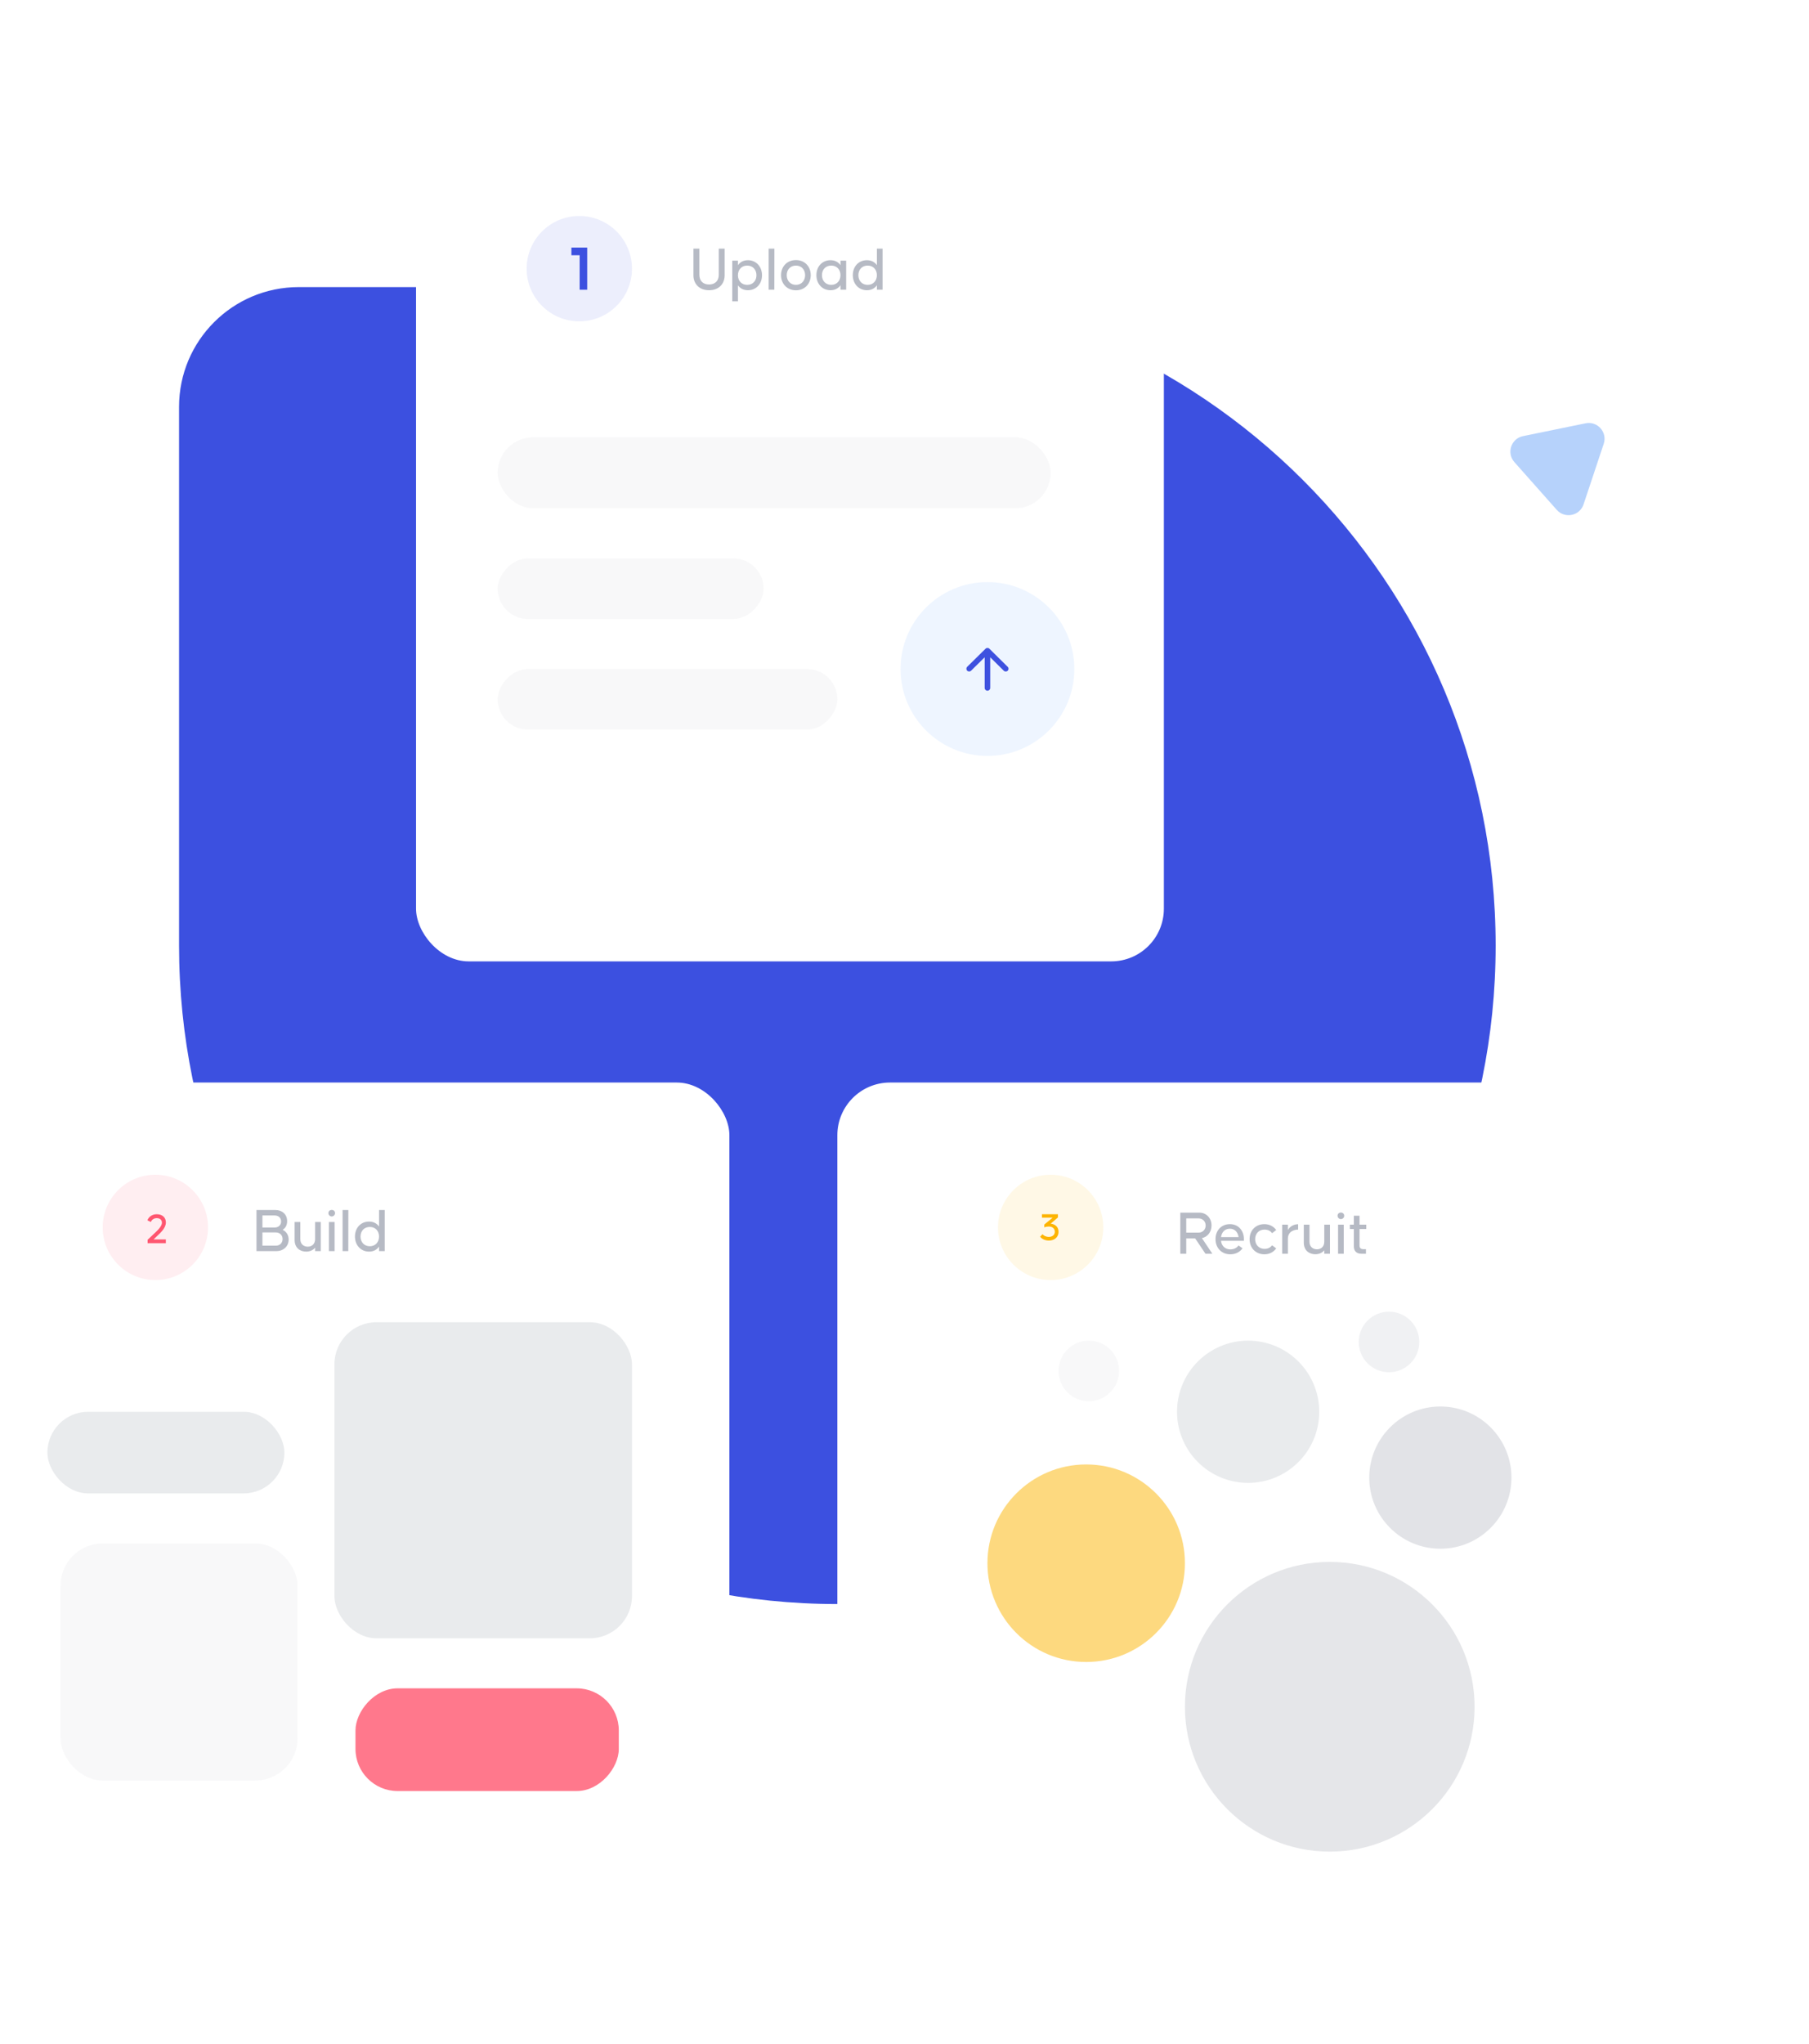 <svg width="687" height="776" viewBox="0 0 687 776" fill="none" xmlns="http://www.w3.org/2000/svg">
<path d="M318 609C179.929 609 68 497.071 68 359L68 154.455C68 129.351 88.351 109 113.455 109L318 109C456.071 109 568 220.929 568 359C568 497.071 456.071 609 318 609Z" fill="#3C50E0"/>
<g filter="url(#filter0_d)">
<rect x="158" y="40" width="284" height="321" rx="20" fill="white"/>
</g>
<path d="M272.965 94.4V104.312C272.965 106.76 271.429 108.008 269.269 108.008C267.133 108.008 265.597 106.76 265.597 104.312V94.4H263.341V104.552C263.341 107.696 265.501 110.192 269.269 110.192C273.061 110.192 275.197 107.696 275.197 104.552V94.4H272.965ZM284.035 98.792C282.331 98.792 281.059 99.512 280.243 100.688V98.96H278.083V114.416H280.243V108.32C281.059 109.472 282.331 110.192 284.035 110.192C287.155 110.192 289.387 107.816 289.387 104.504C289.387 101.216 287.155 98.792 284.035 98.792ZM283.747 108.152C281.635 108.152 280.243 106.616 280.243 104.504C280.243 102.368 281.635 100.832 283.747 100.832C285.883 100.832 287.275 102.368 287.275 104.504C287.275 106.616 285.883 108.152 283.747 108.152ZM294.071 110L294.095 94.4H291.911V110H294.071ZM302.277 110.216C305.589 110.216 307.893 107.768 307.893 104.48C307.893 101.144 305.589 98.744 302.277 98.744C298.941 98.744 296.613 101.144 296.613 104.48C296.613 107.768 298.941 110.216 302.277 110.216ZM302.277 108.152C300.165 108.152 298.773 106.568 298.773 104.48C298.773 102.368 300.165 100.832 302.277 100.832C304.365 100.832 305.757 102.368 305.757 104.48C305.757 106.568 304.365 108.152 302.277 108.152ZM319.187 98.96V100.664C318.371 99.512 317.099 98.792 315.395 98.792C312.275 98.792 310.043 101.144 310.043 104.48C310.043 107.768 312.275 110.192 315.395 110.192C317.099 110.192 318.371 109.472 319.187 108.296V110H321.347V98.96H319.187ZM315.683 108.152C313.547 108.152 312.155 106.592 312.155 104.48C312.155 102.344 313.547 100.832 315.683 100.832C317.795 100.832 319.187 102.344 319.187 104.48C319.187 106.592 317.795 108.152 315.683 108.152ZM333.015 94.4V100.664C332.199 99.512 330.927 98.792 329.223 98.792C326.103 98.792 323.871 101.144 323.871 104.48C323.871 107.768 326.103 110.192 329.223 110.192C330.927 110.192 332.199 109.472 333.015 108.296V110H335.175V94.4H333.015ZM329.511 108.152C327.375 108.152 325.983 106.592 325.983 104.48C325.983 102.344 327.375 100.832 329.511 100.832C331.623 100.832 333.015 102.344 333.015 104.48C333.015 106.592 331.623 108.152 329.511 108.152Z" fill="#B6BAC4"/>
<g filter="url(#filter1_d)">
<rect x="-7" y="407" width="284" height="321" rx="20" fill="white"/>
</g>
<circle opacity="0.1" cx="59" cy="466" r="20" fill="#FF5670"/>
<path d="M56.062 470.698V472H62.984V470.564H58.313L59.942 469.012C60.951 468.044 63 466.208 63 464.138C63 462.202 61.634 461 59.492 461C57.568 461 56.31 462.252 56 463.32L57.319 463.954C57.537 463.187 58.39 462.486 59.492 462.486C60.781 462.486 61.495 463.17 61.495 464.222C61.495 465.674 59.585 467.393 58.282 468.595L56.062 470.698Z" fill="#FF5670"/>
<g filter="url(#filter2_d)">
<rect x="318" y="407" width="325" height="269" rx="20" fill="white"/>
</g>
<path d="M460.411 476L456.451 470.072C458.419 469.664 460.099 467.912 460.099 465.272C460.099 462.248 457.891 460.4 455.539 460.4H448.243V476H450.499V470.168H453.883L457.795 476H460.411ZM450.499 462.584H455.203C456.715 462.584 457.867 463.736 457.867 465.272C457.867 466.832 456.715 467.984 455.203 467.984H450.499V462.584ZM467.089 464.768C463.777 464.768 461.617 467.192 461.617 470.48C461.617 473.768 463.873 476.216 467.233 476.216C469.249 476.216 470.905 475.328 471.865 473.936L470.353 472.856C469.825 473.624 468.817 474.344 467.233 474.344C465.313 474.344 463.921 473.072 463.705 471.104H472.393V470.48C472.393 467.192 470.305 464.768 467.089 464.768ZM467.089 466.496C468.937 466.496 470.113 467.84 470.377 469.688H463.705C463.969 467.768 465.193 466.496 467.089 466.496ZM483.099 468.2L484.659 467C483.699 465.632 482.115 464.768 480.171 464.768C476.859 464.768 474.555 467.144 474.555 470.48C474.555 473.792 476.859 476.216 480.171 476.216C482.115 476.216 483.699 475.352 484.659 473.96L483.099 472.808C482.547 473.552 481.635 474.152 480.219 474.152C478.107 474.152 476.667 472.592 476.667 470.48C476.667 468.344 478.107 466.832 480.219 466.832C481.635 466.832 482.571 467.456 483.099 468.2ZM489.098 467V464.96H486.938V476H489.098V470.336C489.098 467.504 491.498 466.856 492.986 466.832V464.792C491.45 464.816 489.962 465.488 489.098 467ZM502.917 464.96V471.44C502.917 473.48 501.501 474.32 500.133 474.32C498.741 474.32 497.301 473.48 497.301 471.44V464.96H495.141V471.752C495.141 474.944 497.373 476.192 499.509 476.192C500.781 476.192 502.077 475.76 502.917 474.68V476H505.077V464.96H502.917ZM509.234 462.848C509.858 462.848 510.482 462.344 510.482 461.576C510.482 460.784 509.858 460.352 509.234 460.352C508.61 460.352 507.962 460.784 507.962 461.576C507.962 462.344 508.61 462.848 509.234 462.848ZM510.314 476V464.96H508.154V476H510.314ZM518.872 466.616V464.96H516.304V461.576H514.144V464.96H512.632V466.616H514.144V473.168C514.144 474.968 515.152 476 517 476H518.752V474.272H517.84C517.072 474.272 516.304 474.056 516.304 472.856V466.616H518.872Z" fill="#B6BAC4"/>
<path d="M107.343 466.912C108.375 466.264 109.047 465.208 109.047 463.648C109.047 460.936 107.031 459.4 104.631 459.4H97.407V475H105.087C107.487 475 109.623 473.296 109.623 470.608C109.623 468.832 108.687 467.56 107.343 466.912ZM99.663 461.464H104.271C105.759 461.464 106.743 462.352 106.743 463.744C106.743 465.136 105.759 466.048 104.271 466.048H99.663V461.464ZM104.775 472.936H99.663V467.92H104.775C106.311 467.92 107.319 469.024 107.319 470.416C107.319 471.808 106.335 472.936 104.775 472.936ZM119.667 463.96V470.44C119.667 472.48 118.251 473.32 116.883 473.32C115.491 473.32 114.051 472.48 114.051 470.44V463.96H111.891V470.752C111.891 473.944 114.123 475.192 116.259 475.192C117.531 475.192 118.827 474.76 119.667 473.68V475H121.827V463.96H119.667ZM125.984 461.848C126.608 461.848 127.232 461.344 127.232 460.576C127.232 459.784 126.608 459.352 125.984 459.352C125.36 459.352 124.712 459.784 124.712 460.576C124.712 461.344 125.36 461.848 125.984 461.848ZM127.064 475V463.96H124.904V475H127.064ZM132.262 475L132.286 459.4H130.102V475H132.262ZM143.949 459.4V465.664C143.133 464.512 141.861 463.792 140.157 463.792C137.037 463.792 134.805 466.144 134.805 469.48C134.805 472.768 137.037 475.192 140.157 475.192C141.861 475.192 143.133 474.472 143.949 473.296V475H146.109V459.4H143.949ZM140.445 473.152C138.309 473.152 136.917 471.592 136.917 469.48C136.917 467.344 138.309 465.832 140.445 465.832C142.557 465.832 143.949 467.344 143.949 469.48C143.949 471.592 142.557 473.152 140.445 473.152Z" fill="#B6BAC4"/>
<circle opacity="0.1" cx="220" cy="102" r="20" fill="#3C50E0"/>
<path d="M220.133 110H223V94H217V96.905H220.133V110Z" fill="#3C50E0"/>
<rect opacity="0.1" x="189" y="166" width="210" height="27" rx="13.5" fill="#B6BAC3"/>
<rect opacity="0.1" width="101" height="23" rx="11.5" transform="matrix(1 0 0 -1 189 235)" fill="#B6BAC3"/>
<rect opacity="0.1" width="129" height="23" rx="11.5" transform="matrix(1 0 0 -1 189 277)" fill="#B6BAC3"/>
<circle cx="375" cy="254" r="33" fill="#EEF5FF"/>
<path d="M376.054 261.195V249.556L381.196 254.641C381.607 255.047 382.281 255.047 382.692 254.641C383.103 254.235 383.103 253.578 382.692 253.172L375.748 246.305C375.337 245.898 374.673 245.898 374.262 246.305L367.308 253.161C366.897 253.568 366.897 254.224 367.308 254.631C367.719 255.037 368.383 255.037 368.794 254.631L373.946 249.556V261.195C373.946 261.768 374.42 262.237 375 262.237C375.58 262.237 376.054 261.768 376.054 261.195Z" fill="#3E51DF"/>
<circle opacity="0.1" cx="399" cy="466" r="20" fill="#FDB400"/>
<path d="M399.028 464.571L401.774 462.216V461H395.694V462.307H399.767L396.599 464.906L396.584 465.97C397.188 465.757 397.761 465.666 398.319 465.666C399.601 465.666 400.582 466.395 400.582 467.657C400.582 468.872 399.601 469.617 398.319 469.617C397.263 469.617 396.358 469.146 395.92 468.584L395 469.511C395.603 470.392 396.931 471 398.319 471C400.205 471 402 469.921 402 467.657C402 465.635 400.491 464.754 399.028 464.571Z" fill="#FDB400"/>
<rect opacity="0.1" x="23" y="586" width="90" height="90" rx="16" fill="#B6BAC3"/>
<rect opacity="0.3" x="127" y="502" width="113" height="120" rx="16" fill="#B6BAC3"/>
<rect opacity="0.8" width="100" height="39" rx="16" transform="matrix(1 0 0 -1 135 680)" fill="#FF5670"/>
<rect opacity="0.3" x="18" y="536" width="90" height="31" rx="15.5" fill="#B6BAC3"/>
<circle opacity="0.4" cx="547" cy="561" r="27" fill="#B6BAC3"/>
<circle opacity="0.2" cx="527.5" cy="509.5" r="11.5" fill="#B6BAC3"/>
<circle opacity="0.1" cx="413.5" cy="520.5" r="11.5" fill="#B6BAC3"/>
<circle opacity="0.5" cx="412.5" cy="593.5" r="37.5" fill="#FDB400"/>
<circle cx="505" cy="648" r="55" fill="#E5E6E9"/>
<circle opacity="0.3" cx="474" cy="536" r="27" fill="#B6BAC3"/>
<path d="M575.111 175.442C572.046 171.987 573.87 166.509 578.394 165.582L602.149 160.712C606.674 159.785 610.506 164.103 609.047 168.486L601.386 191.492C599.927 195.875 594.271 197.034 591.206 193.579L575.111 175.442Z" fill="#B6D2FB"/>
<defs>
<filter id="filter0_d" x="114" y="0" width="372" height="409" filterUnits="userSpaceOnUse" color-interpolation-filters="sRGB">
<feFlood flood-opacity="0" result="BackgroundImageFix"/>
<feColorMatrix in="SourceAlpha" type="matrix" values="0 0 0 0 0 0 0 0 0 0 0 0 0 0 0 0 0 0 127 0"/>
<feOffset dy="4"/>
<feGaussianBlur stdDeviation="22"/>
<feColorMatrix type="matrix" values="0 0 0 0 0.575 0 0 0 0 0.575 0 0 0 0 0.575 0 0 0 0.25 0"/>
<feBlend mode="normal" in2="BackgroundImageFix" result="effect1_dropShadow"/>
<feBlend mode="normal" in="SourceGraphic" in2="effect1_dropShadow" result="shape"/>
</filter>
<filter id="filter1_d" x="-51" y="367" width="372" height="409" filterUnits="userSpaceOnUse" color-interpolation-filters="sRGB">
<feFlood flood-opacity="0" result="BackgroundImageFix"/>
<feColorMatrix in="SourceAlpha" type="matrix" values="0 0 0 0 0 0 0 0 0 0 0 0 0 0 0 0 0 0 127 0"/>
<feOffset dy="4"/>
<feGaussianBlur stdDeviation="22"/>
<feColorMatrix type="matrix" values="0 0 0 0 0.575 0 0 0 0 0.575 0 0 0 0 0.575 0 0 0 0.25 0"/>
<feBlend mode="normal" in2="BackgroundImageFix" result="effect1_dropShadow"/>
<feBlend mode="normal" in="SourceGraphic" in2="effect1_dropShadow" result="shape"/>
</filter>
<filter id="filter2_d" x="274" y="367" width="413" height="357" filterUnits="userSpaceOnUse" color-interpolation-filters="sRGB">
<feFlood flood-opacity="0" result="BackgroundImageFix"/>
<feColorMatrix in="SourceAlpha" type="matrix" values="0 0 0 0 0 0 0 0 0 0 0 0 0 0 0 0 0 0 127 0"/>
<feOffset dy="4"/>
<feGaussianBlur stdDeviation="22"/>
<feColorMatrix type="matrix" values="0 0 0 0 0.575 0 0 0 0 0.575 0 0 0 0 0.575 0 0 0 0.25 0"/>
<feBlend mode="normal" in2="BackgroundImageFix" result="effect1_dropShadow"/>
<feBlend mode="normal" in="SourceGraphic" in2="effect1_dropShadow" result="shape"/>
</filter>
</defs>
</svg>
